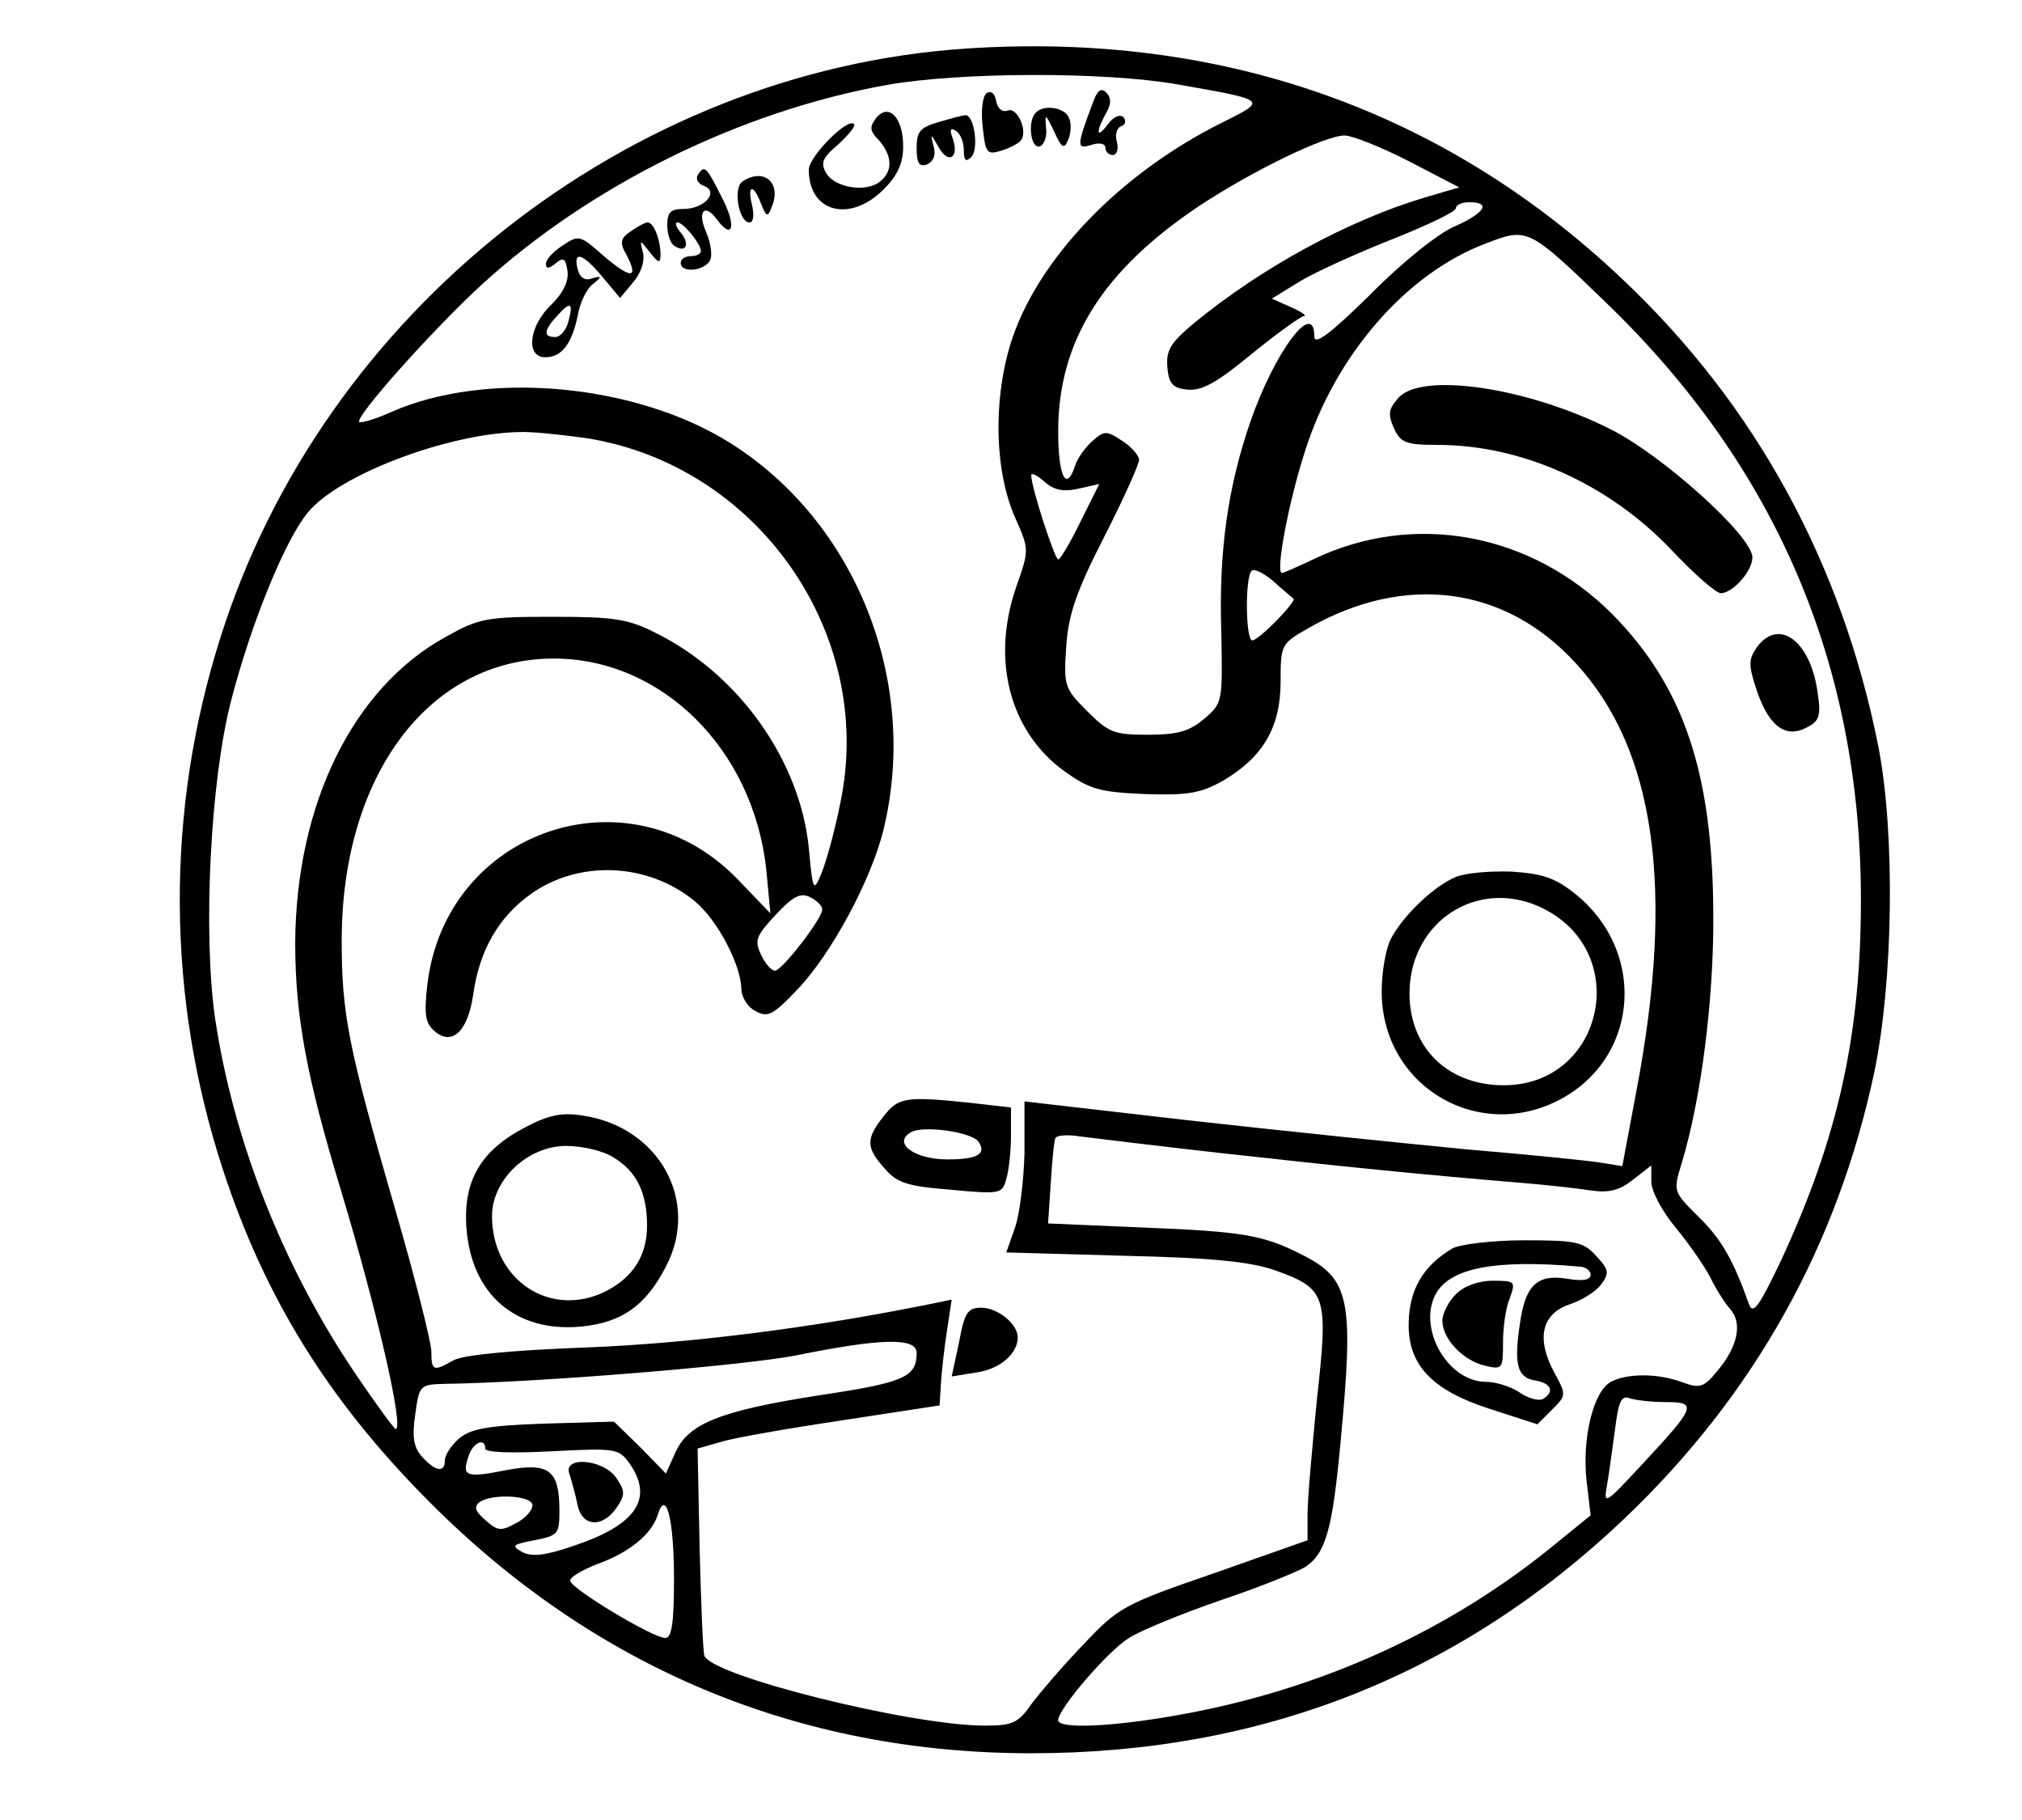 <?xml version="1.0" standalone="no"?>
<!DOCTYPE svg PUBLIC "-//W3C//DTD SVG 20010904//EN"
 "http://www.w3.org/TR/2001/REC-SVG-20010904/DTD/svg10.dtd">
<svg version="1.0" xmlns="http://www.w3.org/2000/svg"
 width="300pt" height="270pt" viewBox="0 0 300 270"
 preserveAspectRatio="xMidYMid meet">
<g transform="translate(0,270) scale(0.1,-0.1)"
fill="#00000" stroke="none">
<path d="M1434 2628 c-502 -33 -955 -391 -1107 -874 -82 -258 -80 -534 4 -790
62 -189 156 -341 304 -490 246 -248 549 -375 895 -375 343 0 636 116 880 348
192 183 316 404 371 663 28 135 31 353 6 482 -54 272 -182 507 -380 694 -265
251 -596 367 -973 342z m312 -53 c136 -24 135 -23 67 -57 -153 -76 -276 -205
-314 -329 -26 -86 -23 -190 8 -259 20 -45 20 -46 1 -100 -38 -109 -10 -215 71
-274 38 -27 52 -31 119 -34 65 -2 83 1 117 20 59 35 85 79 85 147 0 55 1 56
41 79 143 82 292 63 397 -52 118 -128 147 -335 90 -634 l-21 -112 -31 5 c-17
3 -107 12 -201 20 -93 9 -279 28 -412 43 l-243 28 0 -76 c-1 -41 -7 -91 -14
-111 l-13 -37 176 -5 c132 -3 188 -9 224 -22 75 -27 78 -37 61 -190 -7 -71
-14 -148 -14 -170 l0 -40 -139 -49 c-134 -46 -142 -51 -193 -105 -30 -31 -64
-71 -77 -88 -20 -29 -28 -33 -70 -33 -109 0 -407 74 -416 104 -2 6 -5 78 -7
159 l-3 148 35 10 c19 6 100 20 180 32 l144 22 2 32 c1 18 5 53 9 79 l7 46
-29 -6 c-177 -36 -360 -59 -513 -65 -108 -4 -183 -11 -197 -19 -30 -17 -33
-16 -33 13 0 13 -24 109 -54 212 -70 242 -79 289 -79 398 0 244 129 417 313
418 161 1 298 -134 317 -314 l6 -64 -49 51 c-161 166 -433 73 -460 -157 -5
-45 -3 -57 11 -69 26 -22 49 0 57 54 9 66 38 116 86 150 72 51 175 46 244 -12
33 -28 67 -93 68 -129 0 -12 9 -27 21 -33 18 -10 26 -6 62 32 50 52 110 163
128 238 53 219 -41 456 -228 573 -140 88 -361 108 -502 46 -24 -11 -46 -17
-48 -15 -7 7 110 138 182 204 161 147 383 257 601 296 107 19 320 20 430 1z
m344 -114 l75 -39 -51 -15 c-114 -34 -242 -104 -342 -186 -36 -30 -42 -41 -40
-66 2 -24 8 -31 30 -33 21 -2 43 10 94 52 38 31 73 56 78 57 6 0 -2 6 -18 13
l-29 13 44 27 c24 14 86 42 137 62 50 20 92 40 92 45 0 5 9 9 20 9 33 0 23
-16 -22 -36 -24 -10 -80 -55 -125 -101 -60 -59 -83 -76 -83 -62 0 56 -59 -23
-95 -127 -33 -96 -47 -191 -43 -312 2 -103 2 -105 -25 -128 -22 -19 -40 -24
-84 -24 -50 0 -58 3 -90 35 -34 34 -35 38 -31 96 3 47 15 82 56 162 29 57 52
108 52 115 0 6 -11 19 -25 28 -24 16 -27 15 -45 -1 -11 -10 -22 -26 -25 -36
-13 -40 -25 -16 -25 51 0 134 66 239 210 335 79 52 186 104 215 104 11 0 54
-17 95 -38z m295 -212 c251 -243 376 -536 376 -884 0 -201 -34 -353 -119 -536
-32 -67 -41 -80 -47 -64 -23 65 -41 97 -75 130 -37 37 -38 37 -25 79 29 96 48
244 47 371 -1 209 -44 336 -149 443 -121 122 -296 154 -445 82 -23 -11 -44
-20 -46 -20 -10 0 10 106 34 180 45 143 151 265 269 309 62 24 63 23 180 -90z
m-1515 -199 c254 -40 429 -290 377 -540 -8 -41 -21 -88 -28 -105 -12 -29 -13
-28 -19 37 -13 130 -104 258 -227 319 -41 21 -63 24 -153 24 -98 0 -109 -2
-159 -30 -138 -76 -222 -249 -223 -454 0 -108 17 -199 67 -364 54 -179 95
-357 82 -357 -2 0 -30 38 -61 84 -107 159 -180 345 -207 526 -18 127 -7 352
24 471 30 116 81 240 114 279 46 56 208 117 313 119 19 1 64 -4 100 -9z m730
-75 l31 7 -28 -56 c-15 -31 -30 -56 -33 -56 -5 0 -40 107 -40 125 0 4 9 0 19
-9 14 -13 28 -16 51 -11z m319 -163 c6 -3 -51 -62 -61 -62 -10 0 -11 94 -1
103 3 4 18 -3 32 -15 14 -13 28 -24 30 -26z m-699 -461 c0 -14 -60 -91 -70
-91 -6 0 -15 11 -21 24 -10 21 -7 28 22 59 26 28 37 33 51 26 10 -5 18 -13 18
-18z m595 -362 c171 -19 299 -32 445 -44 36 -3 81 -8 100 -11 27 -4 43 0 63
16 l27 21 0 -24 c0 -14 16 -44 36 -68 19 -23 42 -56 51 -73 8 -17 22 -39 30
-48 19 -21 11 -57 -20 -93 -19 -23 -25 -25 -50 -16 -36 14 -83 14 -107 1 -26
-14 -43 -84 -36 -147 l6 -51 -48 -39 c-159 -132 -355 -221 -568 -258 -96 -17
-174 -20 -174 -7 0 17 74 103 105 122 17 11 78 36 136 56 57 19 113 42 125 49
31 20 41 56 53 186 20 212 14 242 -58 278 -57 29 -87 34 -236 40 l-140 6 4 60
c2 33 5 63 7 67 3 4 19 5 37 2 17 -2 113 -14 212 -25z m-455 -296 c0 -36 -18
-44 -145 -63 -147 -23 -194 -42 -213 -85 l-14 -31 -38 39 -39 38 -105 -3 c-85
-3 -109 -8 -126 -23 -11 -10 -20 -24 -20 -32 0 -18 -14 -16 -33 5 -13 14 -16
29 -11 63 6 44 7 45 43 46 141 2 442 27 521 42 128 26 180 27 180 4z m1111
-73 c48 0 46 -6 -37 -95 -52 -56 -55 -58 -50 -30 3 17 8 54 12 83 5 41 9 52
21 48 8 -3 32 -6 54 -6z m-1751 -69 c0 -6 41 -7 99 -4 95 5 99 4 115 -18 37
-53 9 -92 -85 -123 -41 -14 -61 -16 -75 -8 -16 9 -13 11 19 17 35 7 37 9 37
44 0 60 -15 72 -79 60 -60 -12 -66 -9 -56 20 6 21 25 29 25 12z m70 -84 c0 -8
-11 -20 -25 -27 -22 -12 -27 -11 -45 5 -16 14 -17 20 -8 27 21 13 78 9 78 -5z
m210 -109 c0 -64 -3 -88 -13 -88 -18 0 -140 73 -141 85 -1 5 18 16 41 25 47
17 80 44 89 73 12 39 24 -6 24 -95z"/>
<path d="M1464 2562 c-6 -4 -9 -26 -6 -50 4 -38 6 -42 26 -36 11 3 25 10 29
14 14 12 -3 52 -18 46 -8 -3 -15 3 -17 14 -2 11 -7 16 -14 12z"/>
<path d="M1622 2549 c-25 -66 -25 -71 -3 -64 12 4 21 2 21 -4 0 -6 5 -11 11
-11 6 0 9 9 6 20 -3 10 0 21 7 23 6 2 7 8 3 13 -5 5 -15 1 -23 -10 -17 -23
-19 -13 -3 16 8 14 8 23 0 31 -7 7 -13 3 -19 -14z"/>
<path d="M1300 2525 c-10 -13 -10 -19 4 -33 20 -23 21 -46 2 -61 -20 -17 -67
-10 -80 12 -9 15 -6 23 18 43 15 14 26 27 23 30 -9 10 -67 -48 -67 -68 0 -63
61 -79 111 -29 21 21 29 39 29 64 0 42 -21 65 -40 42z"/>
<path d="M1537 2533 c-13 -12 -8 -55 6 -50 6 2 11 15 9 28 -2 21 -1 21 12 -6
11 -25 15 -27 21 -12 4 9 5 24 1 32 -5 15 -37 21 -49 8z"/>
<path d="M1393 2519 c-28 -8 -33 -14 -33 -39 0 -22 4 -28 15 -24 10 4 14 14
10 28 -5 19 -4 18 8 -3 15 -26 31 -14 20 15 -4 12 -3 15 5 10 7 -4 12 -17 12
-29 0 -15 3 -18 11 -10 12 12 4 64 -9 62 -4 0 -22 -5 -39 -10z"/>
<path d="M1035 2440 c-3 -6 1 -13 10 -16 22 -9 0 -34 -31 -34 -19 0 -24 -5
-24 -24 0 -14 5 -28 11 -31 17 -11 23 3 9 20 -7 8 -9 15 -5 15 9 0 34 -31 35
-42 0 -5 -7 -8 -15 -8 -8 0 -15 -4 -15 -10 0 -16 37 -12 44 5 3 8 0 26 -6 40
-14 31 -3 45 16 19 24 -32 29 -8 6 35 -22 44 -25 47 -35 31z"/>
<path d="M1102 2431 c-15 -9 -6 -61 10 -61 6 0 7 11 4 25 -8 31 2 33 13 3 8
-20 10 -21 16 -5 15 35 -11 59 -43 38z"/>
<path d="M936 2357 c-16 -11 -17 -17 -6 -36 18 -35 6 -35 -34 -1 -35 31 -37
32 -61 16 -14 -9 -25 -21 -25 -27 0 -8 4 -8 14 0 12 10 15 8 18 -11 2 -15 -6
-32 -24 -50 -33 -31 -39 -78 -9 -78 24 0 39 19 48 61 3 19 13 40 22 47 15 12
14 13 -1 9 -10 -4 -18 1 -21 14 -7 28 8 23 37 -12 l26 -31 20 24 c11 13 17 31
14 43 -5 20 -5 20 10 1 13 -17 16 -17 16 -4 0 22 -10 48 -19 48 -4 0 -15 -6
-25 -13z m-93 -135 c-3 -12 -12 -22 -19 -22 -18 0 -18 9 3 32 20 22 24 19 16
-10z"/>
<path d="M2160 1399 c-32 -13 -78 -57 -96 -91 -8 -15 -14 -50 -14 -79 0 -143
149 -228 272 -156 111 65 119 218 15 301 -30 24 -49 30 -95 33 -31 1 -68 -2
-82 -8z m130 -47 c132 -66 89 -262 -59 -262 -89 0 -147 64 -139 152 10 100
109 155 198 110z"/>
<path d="M1311 1044 c-27 -34 -26 -47 2 -78 18 -21 34 -26 98 -31 74 -7 76 -6
82 16 4 13 7 42 7 65 l0 41 -61 7 c-96 10 -106 8 -128 -20z m141 -38 c12 -18
-2 -26 -46 -26 -49 0 -82 24 -55 40 17 11 91 1 101 -14z"/>
<path d="M780 1028 c-66 -34 -93 -79 -88 -149 7 -99 73 -156 170 -147 61 6 96
31 126 89 51 97 -10 207 -123 224 -31 5 -51 1 -85 -17z m130 -45 c34 -20 50
-52 50 -101 0 -44 -20 -76 -60 -97 -82 -42 -170 15 -170 111 0 54 53 104 110
104 23 0 55 -7 70 -17z"/>
<path d="M1423 709 l-11 -51 37 6 c35 5 61 28 61 52 0 20 -30 44 -54 44 -20 0
-25 -7 -33 -51z"/>
<path d="M2075 2110 c-15 -17 -16 -24 -7 -45 10 -22 18 -25 65 -25 125 0 254
-58 347 -156 33 -35 66 -64 73 -64 18 0 47 33 47 53 0 32 -135 153 -212 191
-124 62 -279 84 -313 46z"/>
<path d="M2606 1739 c-12 -18 -12 -26 1 -65 18 -52 43 -70 74 -53 18 9 21 17
16 50 -10 78 -58 114 -91 68z"/>
<path d="M2155 848 c-44 -26 -65 -62 -65 -114 0 -60 36 -97 120 -124 l71 -23
22 22 c21 21 21 22 3 55 -27 50 -19 87 23 101 18 6 39 19 47 30 12 16 11 22
-8 42 -19 21 -30 23 -107 23 -47 0 -95 -6 -106 -12z m188 -27 c9 0 17 -6 17
-12 0 -8 -12 -10 -35 -6 -44 7 -62 -9 -70 -67 -9 -60 -4 -80 23 -84 23 -4 29
-16 12 -27 -6 -4 -22 0 -35 9 -13 9 -36 16 -50 16 -57 0 -102 79 -75 130 21
39 88 52 213 41z"/>
<path d="M2160 780 c-11 -11 -20 -29 -20 -39 0 -27 30 -59 63 -67 26 -6 27 -5
27 34 0 23 4 52 10 66 9 25 8 26 -25 26 -22 0 -43 -8 -55 -20z"/>
<path d="M845 513 c3 -10 9 -31 12 -46 7 -33 38 -34 59 -2 12 18 11 24 -2 43
-20 28 -80 32 -69 5z"/>
</g>
</svg>
